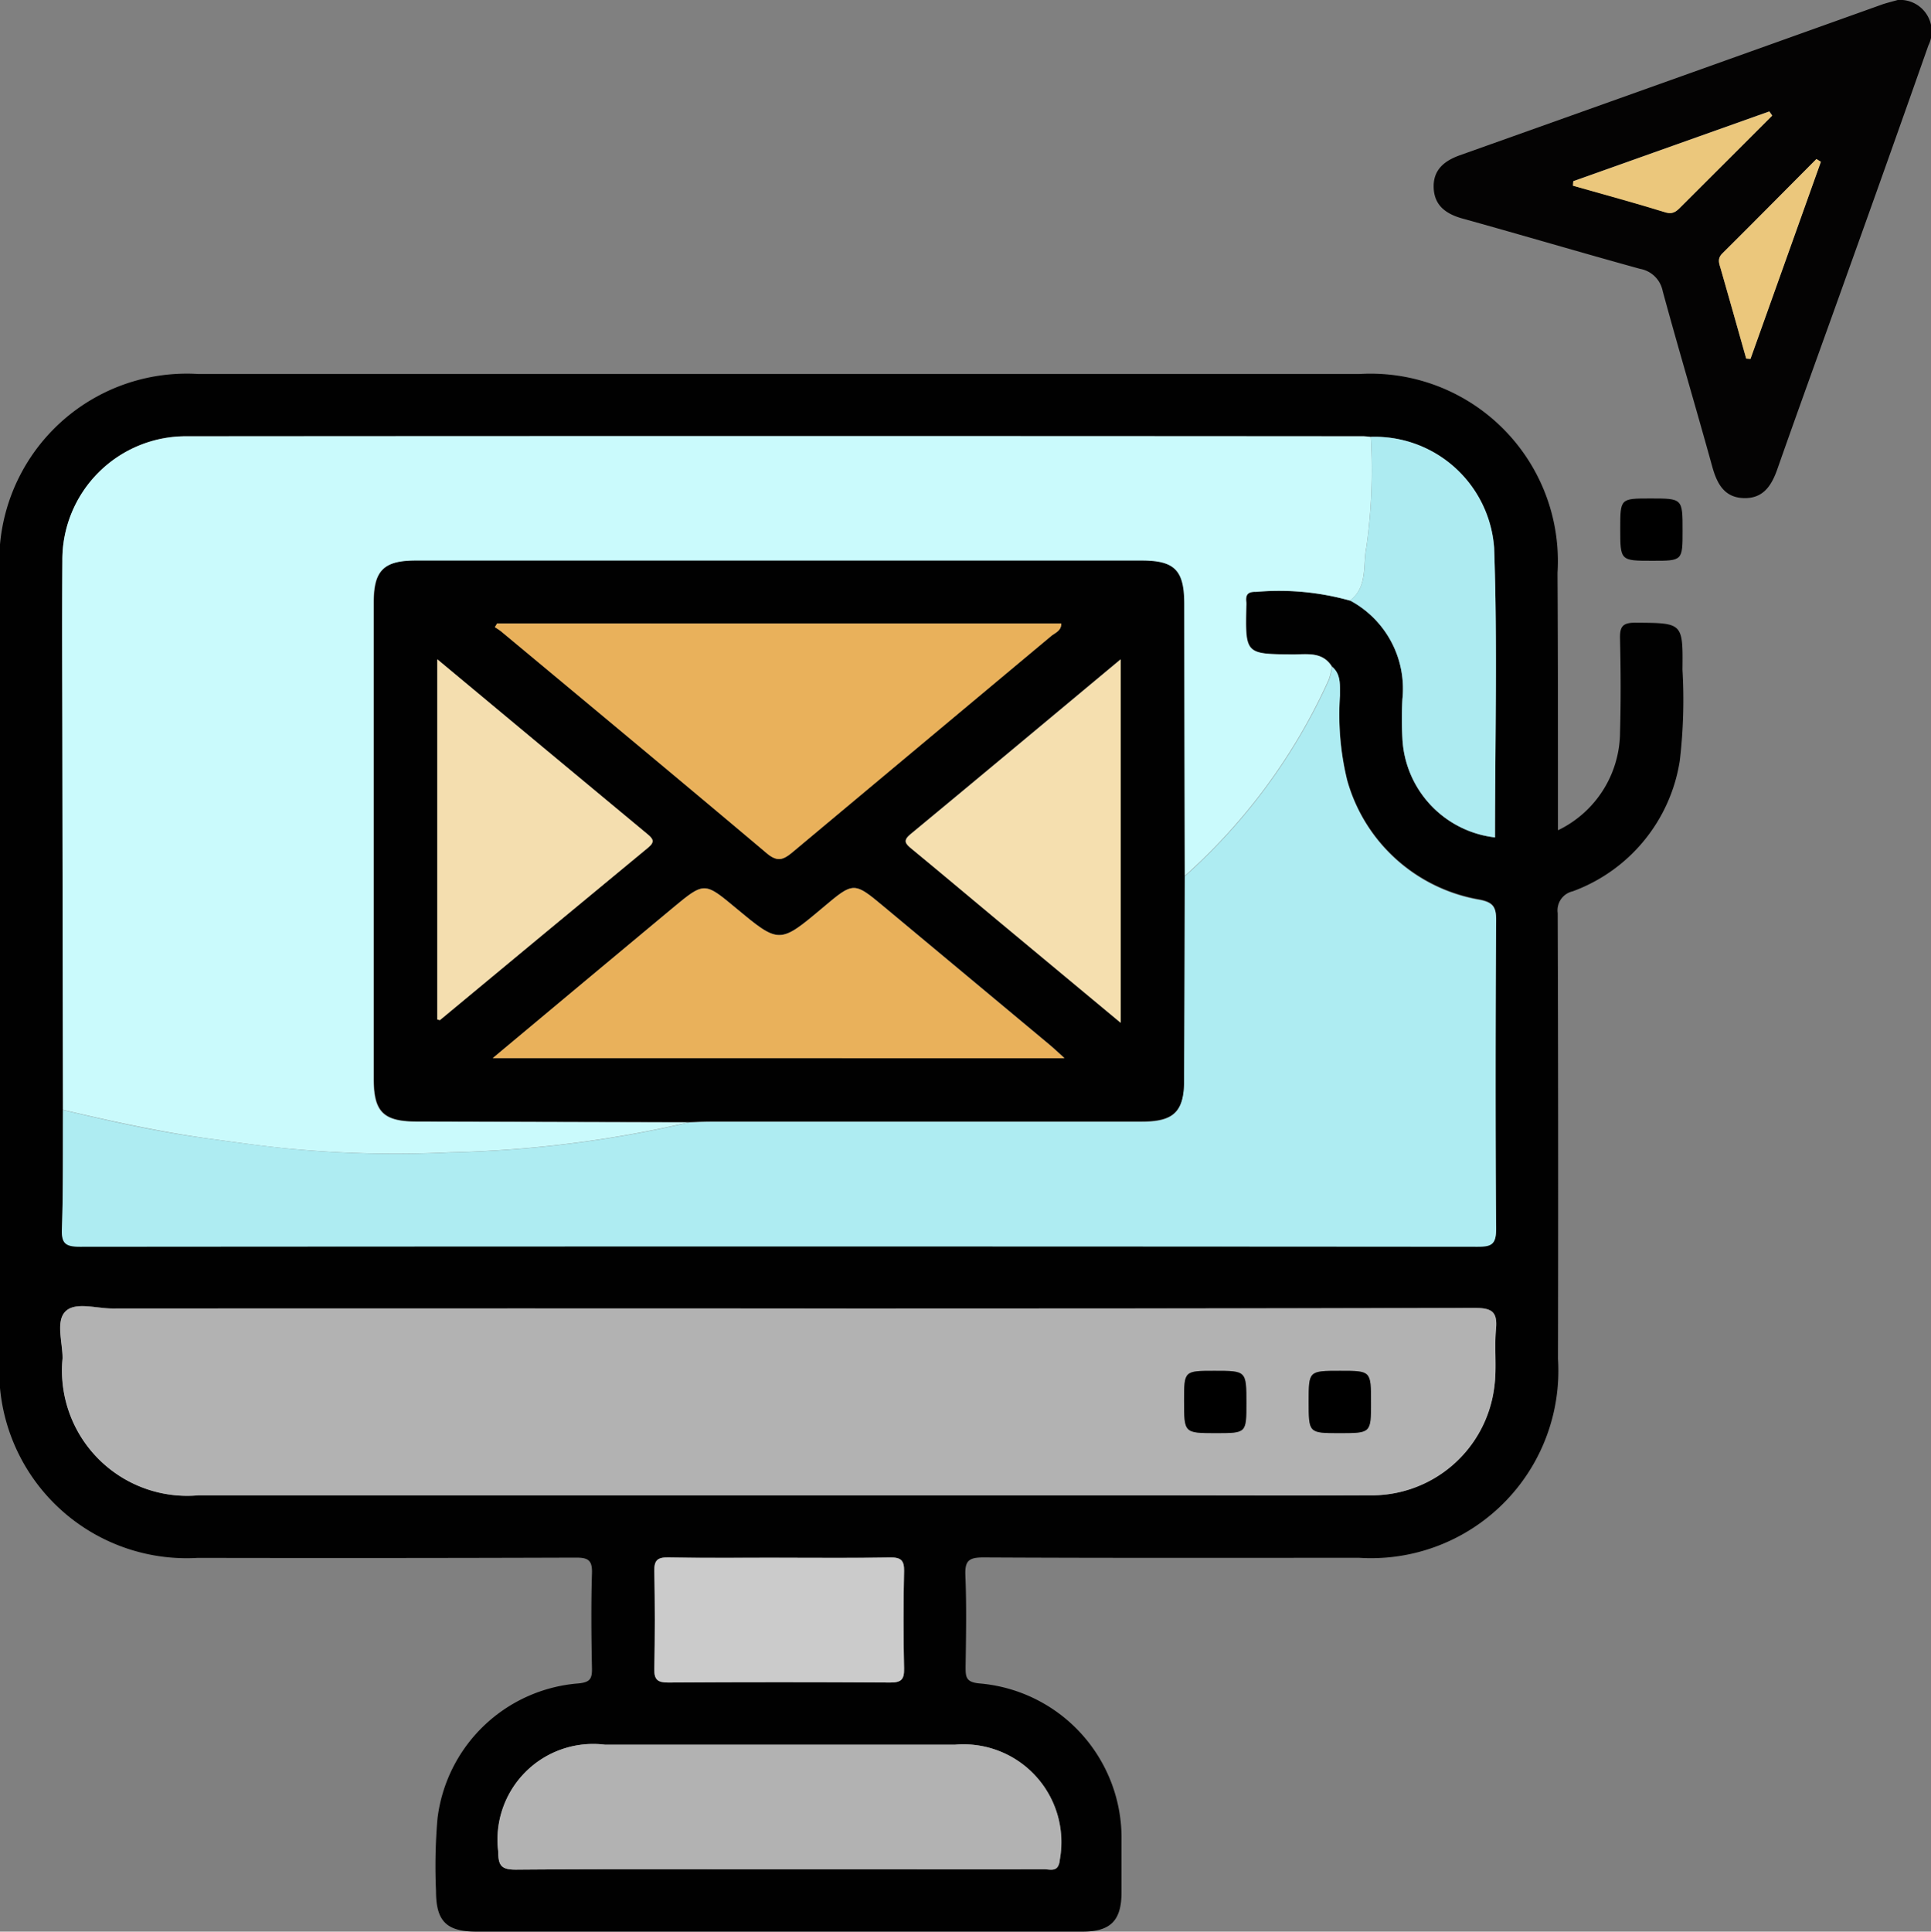 <svg id="Grupo_988701" data-name="Grupo 988701" xmlns="http://www.w3.org/2000/svg" width="52.137" height="52.148" viewBox="0 0 52.137 52.148">
  <rect x="0" y="0" width="52.137" height="52.148" fill="#808080" stroke="none"/>
  <path id="Trazado_646692" data-name="Trazado 646692" d="M1274.268-42.041a2.953,2.953,0,0,0,1.676-2.64c.024-.84.02-1.682,0-2.523-.008-.326.058-.444.419-.441,1.271.009,1.282-.007,1.267,1.265a14.051,14.051,0,0,1-.073,2.464,4.489,4.489,0,0,1-2.889,3.522.528.528,0,0,0-.407.59q.02,6.019.008,12.037A5.059,5.059,0,0,1,1268.9-22.4c-3.383,0-6.765.008-10.148-.01-.394,0-.5.092-.484.485.034.822.018,1.647.006,2.47,0,.273.008.41.368.446a4.186,4.186,0,0,1,3.842,4.24c0,.473,0,.946,0,1.419-.006.749-.3,1.042-1.057,1.042q-4.417,0-8.833,0-3.759,0-7.519,0c-.821,0-1.1-.28-1.1-1.1a15.157,15.157,0,0,1,.039-1.942,4.161,4.161,0,0,1,3.81-3.659c.3-.031.367-.116.362-.4-.017-.858-.026-1.718,0-2.575.012-.36-.111-.422-.439-.421q-5.1.017-10.2.007a5.061,5.061,0,0,1-5.355-5.372q0-10.618,0-21.236a5.062,5.062,0,0,1,5.372-5.353h31.336a5.06,5.06,0,0,1,5.356,5.369C1274.269-46.7,1274.268-44.413,1274.268-42.041Zm-6.1-4.425c-.252-.4-.66-.325-1.036-.326-1.3-.005-1.3,0-1.274-1.307a.7.7,0,0,0,0-.105c-.024-.195.041-.284.257-.276a7.079,7.079,0,0,1,2.543.235,2.7,2.7,0,0,1,1.411,2.667,9.578,9.578,0,0,0,0,1.051,2.827,2.827,0,0,0,2.5,2.679c0-2.609.069-5.219-.024-7.823a3.23,3.23,0,0,0-3.329-2.992c-.069-.006-.139-.018-.209-.018q-15.873,0-31.747,0a3.338,3.338,0,0,0-3.373,3.366c-.014,1.664-.005,3.328,0,4.992q.007,4.913.017,9.825c-.006,1.068.007,2.137-.027,3.2-.013.391.088.487.484.487q18.87-.018,37.739,0c.371,0,.5-.057.5-.472-.022-2.785-.018-5.57,0-8.355,0-.348-.093-.465-.44-.535a4.5,4.5,0,0,1-3.583-3.232,7.462,7.462,0,0,1-.192-2.292C1268.376-45.968,1268.413-46.257,1268.165-46.466Zm-14.9,17.335q-9.016,0-18.032,0c-.432,0-1-.19-1.263.079s-.077.831-.078,1.264a3.383,3.383,0,0,0,3.678,3.7H1262.7c2.155,0,4.311.007,6.466,0A3.335,3.335,0,0,0,1272.547-27c.073-.516,0-1.052.047-1.573.043-.458-.093-.575-.563-.574Q1262.647-29.116,1253.263-29.131Zm-.08,15.139h1.681c1.839,0,3.678,0,5.516,0,.183,0,.4.1.436-.263a2.641,2.641,0,0,0-2.826-3.1h-9.457a2.583,2.583,0,0,0-2.88,2.887c0,.394.1.491.49.487C1248.489-14,1250.836-13.991,1253.183-13.991Zm.051-8.411c-1,0-2,.011-2.993-.007-.3-.005-.383.082-.377.379q.028,1.312,0,2.624c-.007.3.089.376.381.374q2.993-.018,5.986,0c.3,0,.383-.082.377-.378q-.028-1.312,0-2.624c.007-.3-.088-.379-.381-.374C1255.229-22.391,1254.231-22.4,1253.234-22.4Z" transform="translate(-1232.203 64.456)" fill="#010101"/>
  <path id="Trazado_646693" data-name="Trazado 646693" d="M1428.46-102.263a.851.851,0,0,1,.828,1.228q-1.068,3.036-2.156,6.065c-.639,1.791-1.291,3.577-1.921,5.371-.159.453-.387.8-.911.783s-.72-.392-.848-.853c-.436-1.581-.906-3.153-1.337-4.736a.758.758,0,0,0-.611-.6c-1.6-.441-3.189-.913-4.788-1.356-.454-.126-.772-.354-.785-.846-.012-.468.283-.712.7-.862q5.722-2.037,11.441-4.085C1428.223-102.2,1428.376-102.239,1428.46-102.263Zm-8.759,4.889-.005.118c.831.237,1.666.462,2.491.718.225.07.321-.045.443-.167l1.445-1.443,1-1-.079-.111Zm4.668,4.791.117.008,1.9-5.321-.121-.074c-.845.85-1.687,1.7-2.539,2.548-.147.146-.085.274-.041.426C1423.917-94.193,1424.142-93.388,1424.369-92.583Z" transform="translate(-1377.222 102.263)" fill="#040303"/>
  <path id="Trazado_646694" data-name="Trazado 646694" d="M1441.525-37.528c0,.816,0,.816-.814.816-.869,0-.869,0-.869-.866,0-.816,0-.816.814-.816C1441.525-38.394,1441.525-38.394,1441.525-37.528Z" transform="translate(-1396.095 51.851)"/>
  <path id="Trazado_646695" data-name="Trazado 646695" d="M1240.192-28.193q-.009-4.912-.017-9.825c0-1.664-.011-3.328,0-4.992a3.337,3.337,0,0,1,3.373-3.366q15.873-.012,31.747,0c.07,0,.139.012.209.018a14.912,14.912,0,0,1-.12,2.977c-.1.486.044,1.069-.444,1.441a7.079,7.079,0,0,0-2.543-.235c-.216-.009-.281.081-.257.276a.755.755,0,0,1,0,.105c-.03,1.3-.03,1.3,1.274,1.307.376,0,.784-.077,1.036.326a1.667,1.667,0,0,1-.08.351,15.813,15.813,0,0,1-3.9,5.312q-.008-3.676-.017-7.353c0-.9-.258-1.162-1.146-1.162h-19.6c-.863,0-1.13.266-1.13,1.124q0,6.435,0,12.869c0,.888.262,1.144,1.162,1.147l7.354.018a31.787,31.787,0,0,1-6.451.81,30.325,30.325,0,0,1-4.348-.1c-.726-.068-1.449-.175-2.172-.272C1242.8-27.6,1241.5-27.886,1240.192-28.193Z" transform="translate(-1238.492 58.155)" fill="#cafafc"/>
  <path id="Trazado_646696" data-name="Trazado 646696" d="M1240.168-4.9c1.3.308,2.611.6,3.941.775.723.1,1.446.2,2.172.272a30.325,30.325,0,0,0,4.348.1,31.788,31.788,0,0,0,6.451-.81c.192-.006.384-.017.576-.017H1269.3c.862,0,1.133-.269,1.136-1.119q.01-2.753.017-5.506a15.815,15.815,0,0,0,3.9-5.312,1.667,1.667,0,0,0,.08-.351c.248.209.211.5.214.775a7.462,7.462,0,0,0,.192,2.292,4.5,4.5,0,0,0,3.583,3.232c.347.07.442.187.44.535-.015,2.785-.019,5.57,0,8.355,0,.415-.127.472-.5.472q-18.87-.015-37.739,0c-.4,0-.5-.1-.483-.487C1240.176-2.768,1240.163-3.836,1240.168-4.9Z" transform="translate(-1238.468 34.866)" fill="#aeecf2"/>
  <path id="Trazado_646697" data-name="Trazado 646697" d="M1259.342,65.172q9.384,0,18.768-.012c.47,0,.605.116.563.574-.048.521.026,1.057-.047,1.573a3.336,3.336,0,0,1-3.384,2.909c-2.156.01-4.311,0-6.466,0h-25.129a3.383,3.383,0,0,1-3.678-3.7c0-.433-.189-1,.078-1.264s.831-.078,1.263-.079Q1250.326,65.168,1259.342,65.172Zm12.592,2.554c0-.872,0-.872-.863-.872-.82,0-.82,0-.82.81,0,.872,0,.872.863.872C1271.934,68.537,1271.934,68.537,1271.934,67.726Zm3.365-.021c0-.851,0-.851-.831-.851-.852,0-.852,0-.852.831,0,.851,0,.851.831.851C1275.3,68.537,1275.3,68.537,1275.3,67.706Z" transform="translate(-1238.281 -29.847)" fill="#b2b2b2"/>
  <path id="Trazado_646698" data-name="Trazado 646698" d="M1303.573,124.654c-2.347,0-4.693-.01-7.04.01-.392,0-.492-.093-.489-.487a2.583,2.583,0,0,1,2.88-2.887h9.457a2.641,2.641,0,0,1,2.826,3.1c-.033.363-.253.262-.436.263-1.839.005-3.678,0-5.516,0Z" transform="translate(-1282.593 -74.189)" fill="#b2b2b2"/>
  <path id="Trazado_646699" data-name="Trazado 646699" d="M1405.21-41.872c.487-.373.346-.955.443-1.441a14.876,14.876,0,0,0,.12-2.977A3.23,3.23,0,0,1,1409.1-43.3c.094,2.6.024,5.214.024,7.823a2.827,2.827,0,0,1-2.5-2.679,9.488,9.488,0,0,1,0-1.051A2.7,2.7,0,0,0,1405.21-41.872Z" transform="translate(-1368.759 58.084)" fill="#adebf1"/>
  <path id="Trazado_646700" data-name="Trazado 646700" d="M1319.4,97.312c1,0,2,.011,2.993-.007.293-.005.388.073.381.374q-.03,1.312,0,2.624c.006.3-.08.38-.377.378q-2.992-.019-5.985,0c-.292,0-.388-.072-.381-.374q.03-1.312,0-2.624c-.006-.3.079-.384.377-.379C1317.4,97.323,1318.4,97.312,1319.4,97.312Z" transform="translate(-1298.364 -55.258)" fill="#cbcbcb"/>
  <path id="Trazado_646701" data-name="Trazado 646701" d="M1433.8-86.1l5.29-1.881.079.111-1,1-1.445,1.443c-.122.122-.217.237-.443.167-.825-.256-1.66-.481-2.491-.718Z" transform="translate(-1391.321 90.993)" fill="#ebc77c"/>
  <path id="Trazado_646702" data-name="Trazado 646702" d="M1453.221-76.5c-.228-.8-.453-1.609-.685-2.412-.044-.152-.106-.28.041-.426.851-.844,1.694-1.7,2.539-2.548l.121.074-1.9,5.321Z" transform="translate(-1406.073 86.18)" fill="#ebc77c"/>
  <path id="Trazado_646703" data-name="Trazado 646703" d="M1302.01-21.9q-.009,2.753-.017,5.506c0,.85-.274,1.119-1.135,1.119h-11.646c-.192,0-.384.011-.576.017l-7.354-.018c-.9,0-1.162-.258-1.162-1.147q0-6.435,0-12.869c0-.858.268-1.124,1.131-1.124h19.6c.888,0,1.144.262,1.146,1.162Q1302-25.572,1302.01-21.9Zm-18.565-6.82-.06.1a2.009,2.009,0,0,1,.17.115c2.394,1.994,4.793,3.984,7.175,5.992.293.247.454.166.7-.039q3.48-2.92,6.972-5.826c.107-.089.281-.14.276-.34Zm-.119,11.733h15.437c-.169-.153-.278-.258-.394-.354q-2.237-1.866-4.476-3.73c-.818-.68-.819-.679-1.649.018-1.179.99-1.179.99-2.361.008-.842-.7-.845-.7-1.691,0C1286.595-19.712,1285-18.379,1283.327-16.983Zm-1.5-10.766v9.723c.045.009.067.02.075.013q2.811-2.329,5.623-4.657c.184-.152.126-.236-.022-.359C1285.636-24.582,1283.768-26.138,1281.831-27.75Zm18.452,0c-1.937,1.613-3.8,3.172-5.675,4.721-.208.172-.14.255.024.39.771.634,1.534,1.277,2.3,1.915l3.35,2.786Z" transform="translate(-1270.023 45.55)" fill="#010101"/>
  <path id="Trazado_646704" data-name="Trazado 646704" d="M1385.623,74.257c0,.81,0,.81-.82.81-.863,0-.863,0-.863-.872,0-.81,0-.81.82-.81C1385.623,73.385,1385.623,73.385,1385.623,74.257Z" transform="translate(-1351.97 -36.377)"/>
  <path id="Trazado_646705" data-name="Trazado 646705" d="M1401.594,74.236c0,.831,0,.831-.852.831-.831,0-.831,0-.831-.851,0-.831,0-.831.852-.831C1401.594,73.385,1401.594,73.385,1401.594,74.236Z" transform="translate(-1364.577 -36.377)"/>
  <path id="Trazado_646706" data-name="Trazado 646706" d="M1295.684-22.365h15.232c0,.2-.17.251-.276.34q-3.484,2.915-6.972,5.826c-.245.205-.406.285-.7.039-2.382-2.008-4.781-4-7.175-5.992a2.008,2.008,0,0,0-.17-.115Z" transform="translate(-1282.262 39.199)" fill="#e9b15b"/>
  <path id="Trazado_646707" data-name="Trazado 646707" d="M1295.343,16.12c1.674-1.4,3.268-2.729,4.866-4.057.846-.7.849-.7,1.691,0,1.182.982,1.182.982,2.361-.008.83-.7.831-.7,1.649-.018q2.24,1.863,4.476,3.73c.116.1.224.2.394.354Z" transform="translate(-1282.04 12.447)" fill="#e9b15b"/>
  <path id="Trazado_646708" data-name="Trazado 646708" d="M1288.245-17.779c1.937,1.612,3.8,3.168,5.676,4.721.148.123.206.206.021.359q-2.815,2.324-5.622,4.657c-.008.006-.03,0-.075-.013Z" transform="translate(-1276.437 35.579)" fill="#f4deaf"/>
  <path id="Trazado_646709" data-name="Trazado 646709" d="M1354.08-17.773v9.812l-3.35-2.786c-.767-.638-1.53-1.281-2.3-1.915-.164-.135-.232-.218-.024-.39C1350.278-14.6,1352.144-16.16,1354.08-17.773Z" transform="translate(-1323.82 35.574)" fill="#f5dfaf"/>
</svg>

